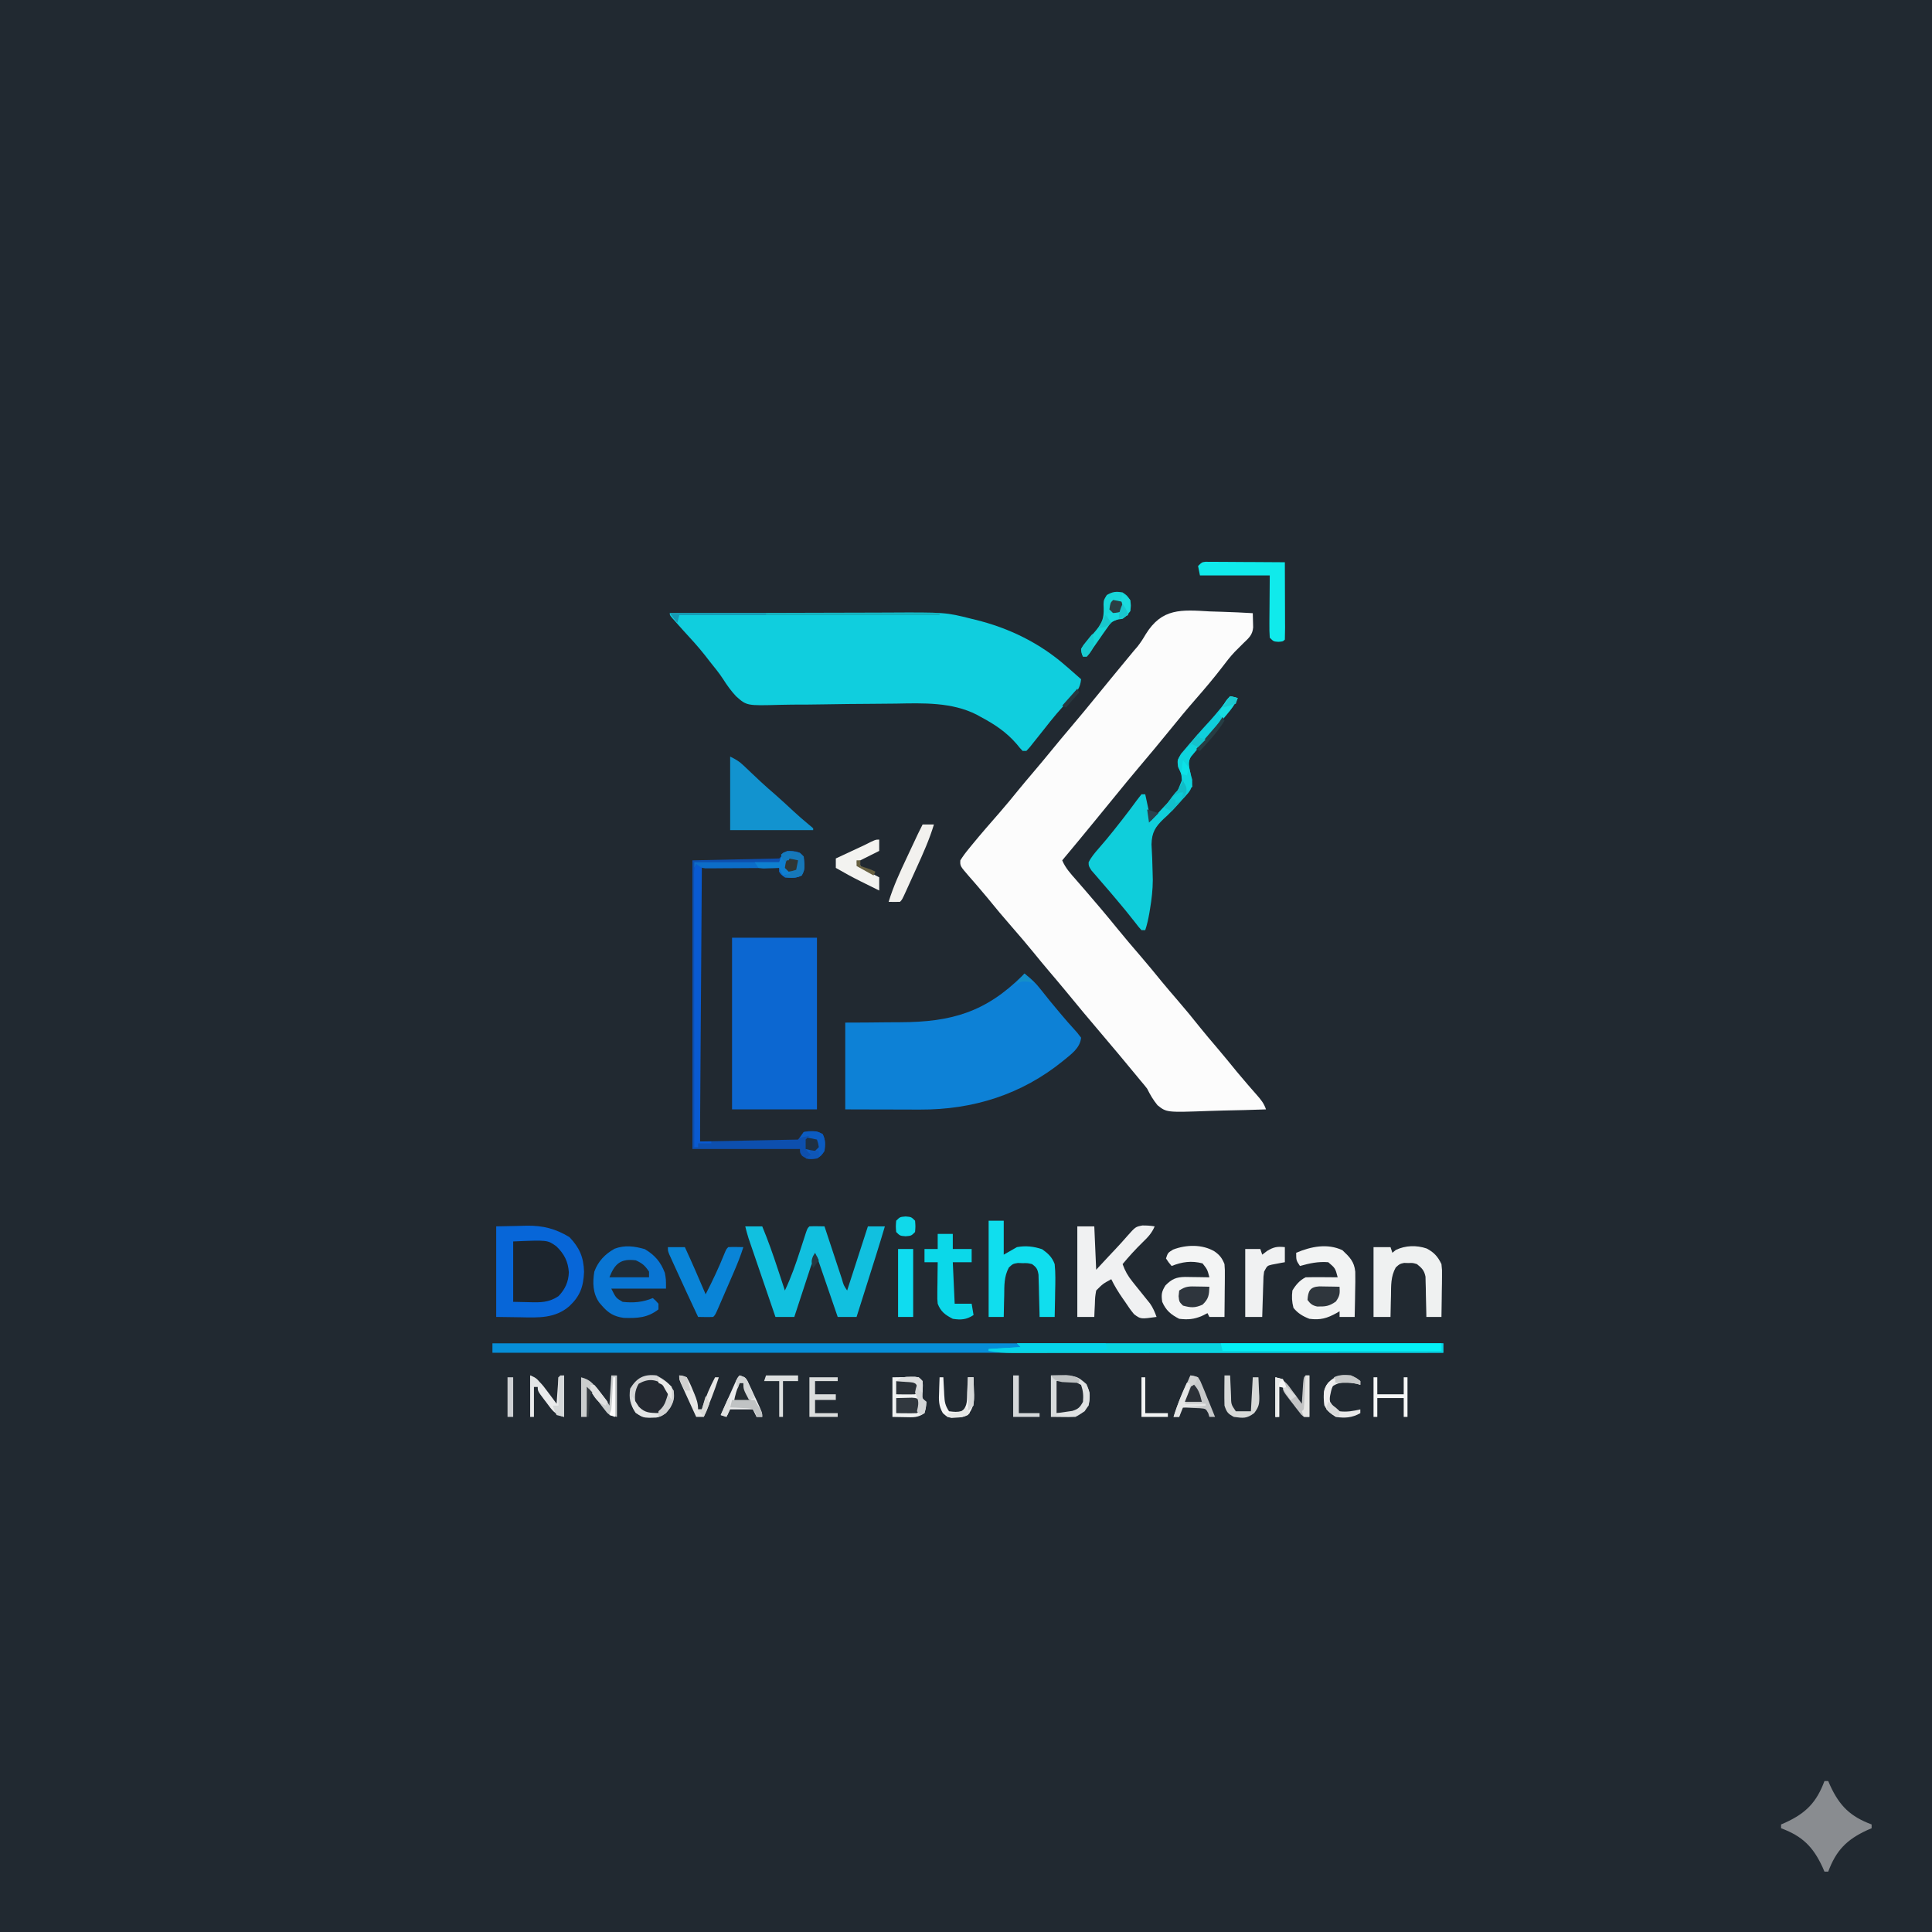 <?xml version="1.0" encoding="UTF-8"?>
<svg version="1.1" xmlns="http://www.w3.org/2000/svg" width="1024" height="1024">
<path d="M0 0 C337.92 0 675.84 0 1024 0 C1024 337.92 1024 675.84 1024 1024 C686.08 1024 348.16 1024 0 1024 C0 686.08 0 348.16 0 0 Z " fill="#212931" transform="translate(0,0)"/>
<path d="M0 0 C2.209 0.075 4.419 0.144 6.629 0.205 C12.008 0.369 17.378 0.619 22.75 0.938 C22.805 2.539 22.844 4.141 22.876 5.743 C22.9 6.635 22.923 7.527 22.947 8.446 C22.637 12.37 20.733 14.045 17.938 16.688 C16.913 17.702 15.894 18.722 14.879 19.746 C14.094 20.527 14.094 20.527 13.293 21.324 C10.768 23.964 8.584 26.845 6.375 29.75 C1.932 35.527 -2.746 41.05 -7.545 46.533 C-12.24 51.902 -16.769 57.39 -21.25 62.938 C-26.486 69.383 -31.784 75.768 -37.159 82.097 C-41.591 87.322 -45.927 92.622 -50.25 97.938 C-51.749 99.771 -53.249 101.605 -54.75 103.438 C-56.99 106.174 -59.229 108.912 -61.465 111.652 C-67.015 118.452 -72.621 125.203 -78.25 131.938 C-76.561 136.026 -73.695 139.094 -70.812 142.375 C-69.724 143.63 -68.635 144.885 -67.547 146.141 C-66.996 146.774 -66.445 147.408 -65.877 148.061 C-63.418 150.898 -60.987 153.758 -58.562 156.625 C-58.107 157.163 -57.652 157.7 -57.184 158.254 C-54.359 161.6 -51.575 164.977 -48.812 168.375 C-44.855 173.239 -40.785 177.996 -36.692 182.746 C-32.918 187.134 -29.245 191.596 -25.598 196.09 C-22.841 199.434 -20.019 202.718 -17.188 206 C-13.121 210.716 -9.166 215.496 -5.305 220.383 C-2.398 223.997 0.61 227.521 3.616 231.053 C7.251 235.33 10.803 239.669 14.34 244.027 C16.183 246.253 18.047 248.448 19.941 250.629 C20.489 251.261 21.037 251.892 21.602 252.543 C22.682 253.784 23.765 255.022 24.853 256.256 C27.069 258.802 28.671 260.702 29.75 263.938 C22.225 264.217 14.702 264.409 7.173 264.542 C4.615 264.597 2.057 264.672 -0.5 264.767 C-22.931 265.584 -22.931 265.584 -27.739 261.734 C-30.047 258.913 -31.633 256.195 -33.25 252.938 C-34.393 251.459 -35.576 250.01 -36.805 248.602 C-37.351 247.937 -37.897 247.272 -38.46 246.587 C-44.991 238.647 -51.587 230.767 -58.25 222.938 C-64.211 215.926 -70.128 208.888 -75.938 201.75 C-78.975 198.056 -82.071 194.413 -85.168 190.769 C-88.028 187.399 -90.843 183.997 -93.625 180.562 C-97.247 176.109 -100.979 171.764 -104.75 167.438 C-109.256 162.268 -113.671 157.045 -117.977 151.707 C-119.695 149.613 -121.435 147.556 -123.211 145.512 C-123.715 144.928 -124.22 144.344 -124.74 143.743 C-125.724 142.607 -126.714 141.476 -127.709 140.351 C-132.4 134.922 -132.4 134.922 -132.25 131.938 C-130.795 129.639 -129.36 127.696 -127.625 125.625 C-127.131 125.016 -126.637 124.407 -126.127 123.78 C-121.317 117.9 -116.316 112.181 -111.312 106.465 C-107.947 102.61 -104.713 98.656 -101.492 94.68 C-98.947 91.567 -96.354 88.5 -93.75 85.438 C-90.377 81.469 -87.038 77.477 -83.75 73.438 C-80.462 69.398 -77.123 65.407 -73.75 61.438 C-68.845 55.662 -64.031 49.817 -59.25 43.938 C-57.855 42.229 -56.459 40.52 -55.062 38.812 C-54.323 37.908 -53.583 37.003 -52.82 36.07 C-50.883 33.706 -48.939 31.348 -46.992 28.992 C-46.406 28.282 -45.82 27.572 -45.216 26.84 C-44.087 25.473 -42.957 24.107 -41.825 22.742 C-41.005 21.748 -41.005 21.748 -40.168 20.734 C-39.556 20.026 -38.944 19.318 -38.313 18.588 C-36.642 16.442 -35.336 14.419 -33.98 12.082 C-25.36 -1.827 -15.253 -0.907 0 0 Z " fill="#FCFCFC" transform="translate(641.25,324.062)"/>
<path d="M0 0 C18.351 -0.07 36.702 -0.123 55.054 -0.155 C63.576 -0.171 72.099 -0.192 80.621 -0.226 C88.057 -0.256 95.493 -0.276 102.929 -0.282 C106.859 -0.286 110.789 -0.295 114.72 -0.317 C146.15 -0.487 146.15 -0.487 160 3 C160.684 3.167 161.368 3.333 162.072 3.505 C179.86 7.86 196.215 15.883 210 28 C210.786 28.678 211.573 29.356 212.383 30.055 C214.268 31.69 216.14 33.337 218 35 C217.529 39.695 215.735 41.78 212.5 45.125 C211.582 46.094 210.667 47.066 209.754 48.039 C209.291 48.531 208.829 49.022 208.352 49.528 C203.798 54.485 199.693 59.868 195.508 65.137 C194.297 66.647 194.297 66.647 193.062 68.188 C192.332 69.109 191.601 70.031 190.848 70.98 C190.238 71.647 189.628 72.313 189 73 C188.34 73 187.68 73 187 73 C185.555 71.461 185.555 71.461 183.875 69.375 C178.289 62.89 172.005 58.799 164.5 54.812 C163.903 54.479 163.305 54.146 162.69 53.803 C149.507 47.098 134.335 47.655 119.97 47.926 C115.555 48.001 111.139 48.021 106.723 48.045 C98.541 48.091 90.36 48.16 82.178 48.319 C76.447 48.428 70.718 48.468 64.986 48.464 C62.818 48.475 60.651 48.511 58.485 48.574 C40.772 49.07 40.772 49.07 35.128 44.038 C32.476 41.199 30.288 38.154 28.218 34.873 C26.133 31.667 23.701 28.733 21.312 25.75 C20.406 24.587 19.501 23.423 18.598 22.258 C14.957 17.635 10.983 13.327 7 9 C5.64 7.484 4.286 5.964 2.938 4.438 C2.369 3.797 1.801 3.156 1.215 2.496 C0 1 0 1 0 0 Z " fill="#10CEDE" transform="translate(355,325)"/>
<path d="M0 0 C3.374 2.557 6.054 5.08 8.625 8.438 C11.875 12.598 15.208 16.664 18.625 20.688 C19.094 21.244 19.563 21.8 20.046 22.373 C22.016 24.701 24.001 27.001 26.07 29.242 C27.75 31.062 27.75 31.062 30 34 C29.445 39.663 24.6 42.826 20.507 46.249 C-1.457 64.111 -27.299 72.231 -55.352 72.098 C-56.492 72.096 -57.632 72.095 -58.806 72.093 C-62.413 72.088 -66.019 72.075 -69.625 72.062 C-72.085 72.057 -74.544 72.053 -77.004 72.049 C-83.003 72.039 -89.001 72.019 -95 72 C-95 56.82 -95 41.64 -95 26 C-91.36 25.986 -87.719 25.972 -83.969 25.957 C-80.391 25.926 -76.813 25.887 -73.235 25.847 C-70.774 25.824 -68.312 25.81 -65.851 25.804 C-38.747 25.733 -20.552 20.44 -1.156 1.168 C-0.584 0.59 -0.584 0.59 0 0 Z " fill="#0D81D6" transform="translate(543,516)"/>
<path d="M0 0 C14.85 0 29.7 0 45 0 C45 30.03 45 60.06 45 91 C30.15 91 15.3 91 0 91 C0 60.97 0 30.94 0 0 Z " fill="#0C67D1" transform="translate(388,497)"/>
<path d="M0 0 C166.32 0 332.64 0 504 0 C504 1.65 504 3.3 504 5 C337.68 5 171.36 5 0 5 C0 3.35 0 1.7 0 0 Z " fill="#068ED8" transform="translate(261,712)"/>
<path d="M0 0 C4.084 -0.083 8.168 -0.165 12.375 -0.25 C14.275 -0.305 14.275 -0.305 16.212 -0.36 C24.915 -0.445 31.367 1.22 38.812 5.688 C44.129 11.308 46.328 16.249 46.562 24.062 C46.24 31.946 44.5 36.905 38.75 42.312 C31.191 48.843 22.418 48.38 13 48.188 C8.71 48.126 4.42 48.064 0 48 C0 32.16 0 16.32 0 0 Z " fill="#0766D8" transform="translate(263,650)"/>
<path d="M0 0 C1.32 0.33 2.64 0.66 4 1 C2.481 4.397 0.497 7.016 -1.875 9.875 C-2.669 10.833 -3.463 11.791 -4.281 12.777 C-7.794 16.958 -11.351 21.1 -14.925 25.228 C-16.293 26.811 -17.649 28.403 -19 30 C-19.616 30.727 -20.232 31.454 -20.867 32.203 C-22.731 35.16 -21.674 37.687 -21 41 C-20.697 42.079 -20.394 43.158 -20.082 44.27 C-19.98 48.916 -21.134 50.173 -24.143 53.508 C-25.031 54.432 -25.031 54.432 -25.938 55.375 C-26.774 56.288 -26.774 56.288 -27.627 57.219 C-28.475 58.143 -28.475 58.143 -29.34 59.086 C-29.923 59.723 -30.506 60.361 -31.106 61.018 C-33 63 -33 63 -35.216 64.996 C-39.703 69.303 -41.507 72.215 -41.676 78.52 C-41.59 80.952 -41.468 83.383 -41.312 85.812 C-41.225 88.389 -41.15 90.966 -41.086 93.543 C-41.055 94.804 -41.023 96.065 -40.991 97.365 C-41.004 102.54 -41.592 107.527 -42.438 112.625 C-42.64 113.849 -42.64 113.849 -42.847 115.097 C-43.388 118.153 -44.018 121.053 -45 124 C-45.66 124 -46.32 124 -47 124 C-48.559 122.27 -48.559 122.27 -50.438 119.812 C-53.685 115.647 -57.012 111.58 -60.438 107.562 C-61.369 106.461 -62.3 105.359 -63.23 104.258 C-65.048 102.111 -66.886 99.984 -68.738 97.867 C-69.567 96.9 -70.396 95.934 -71.25 94.938 C-72.371 93.652 -72.371 93.652 -73.516 92.34 C-75 90 -75 90 -75.008 88.027 C-73.591 85.178 -71.712 83.028 -69.625 80.625 C-68.714 79.561 -67.806 78.496 -66.898 77.43 C-66.424 76.872 -65.949 76.315 -65.46 75.741 C-62.991 72.796 -60.619 69.776 -58.25 66.75 C-57.787 66.16 -57.324 65.571 -56.846 64.963 C-54.315 61.726 -51.852 58.451 -49.438 55.125 C-48.231 53.578 -48.231 53.578 -47 52 C-46.34 52 -45.68 52 -45 52 C-44.01 56.62 -43.02 61.24 -42 66 C-40.081 63.939 -38.165 61.877 -36.25 59.812 C-35.711 59.234 -35.172 58.656 -34.617 58.061 C-28.541 52.157 -28.541 52.157 -25.625 44.625 C-25.835 40.974 -25.835 40.974 -27.324 37.699 C-28 34 -28 34 -26.105 30.605 C-25.157 29.446 -24.182 28.308 -23.188 27.188 C-22.425 26.276 -22.425 26.276 -21.647 25.347 C-20.123 23.541 -18.57 21.766 -17 20 C-16.188 19.083 -15.376 18.167 -14.539 17.223 C-13.084 15.607 -11.621 13.998 -10.148 12.398 C-6.581 8.415 -3.29 4.213 0 0 Z " fill="#0FCEDB" transform="translate(652,369)"/>
<path d="M0 0 C2.97 0 5.94 0 9 0 C12.094 7.436 14.74 14.974 17.25 22.625 C17.614 23.725 17.977 24.824 18.352 25.957 C19.237 28.637 20.12 31.318 21 34 C24.326 27.012 26.813 19.859 29.188 12.5 C29.887 10.343 30.588 8.187 31.293 6.031 C31.597 5.088 31.902 4.145 32.216 3.174 C33 1 33 1 34 0 C36.671 -0.141 39.324 -0.042 42 0 C42.492 1.492 42.492 1.492 42.994 3.013 C44.208 6.691 45.426 10.368 46.645 14.044 C47.173 15.638 47.699 17.231 48.225 18.825 C48.979 21.112 49.737 23.398 50.496 25.684 C50.732 26.4 50.967 27.117 51.21 27.855 C52.133 31.191 52.133 31.191 54 34 C59.445 17.17 59.445 17.17 65 0 C67.97 0 70.94 0 74 0 C71.074 9.918 67.933 19.767 64.812 29.625 C64.248 31.41 63.684 33.195 63.119 34.98 C61.747 39.321 60.374 43.66 59 48 C55.7 48 52.4 48 49 48 C45.37 37.44 41.74 26.88 38 16 C35.338 18.662 34.79 21.18 33.617 24.758 C33.398 25.421 33.179 26.084 32.953 26.767 C32.255 28.885 31.565 31.005 30.875 33.125 C30.403 34.561 29.93 35.998 29.457 37.434 C28.298 40.954 27.147 44.476 26 48 C22.7 48 19.4 48 16 48 C13.88 41.808 11.762 35.615 9.646 29.421 C8.926 27.314 8.205 25.207 7.484 23.101 C6.448 20.073 5.413 17.044 4.379 14.016 C4.056 13.074 3.733 12.132 3.4 11.162 C3.1 10.281 2.8 9.4 2.49 8.493 C2.226 7.72 1.962 6.948 1.69 6.151 C1.041 4.127 0.516 2.063 0 0 Z " fill="#11C0DF" transform="translate(395,650)"/>
<path d="M0 0 C6.214 0.214 6.214 0.214 9 3 C9.552 9.96 9.552 9.96 7.938 13 C4.868 14.584 2.383 14.362 -1 14 C-2.938 12.625 -2.938 12.625 -4 11 C-4 10.34 -4 9.68 -4 9 C-17.86 9 -31.72 9 -46 9 C-46 56.85 -46 104.7 -46 154 C-28.84 153.67 -11.68 153.34 6 153 C6.99 151.68 7.98 150.36 9 149 C12.444 148.118 15.864 148.396 19 150.062 C20.609 153.179 20.422 155.563 20 159 C18.375 161.438 18.375 161.438 16 163 C12.668 163.476 10.878 163.644 8.125 161.625 C7 160 7 160 7 158 C-11.81 158 -30.62 158 -50 158 C-50 107.51 -50 57.02 -50 5 C-27.23 4.505 -27.23 4.505 -4 4 C-2.68 2.68 -1.36 1.36 0 0 Z " fill="#0D4FAE" transform="translate(417,451)"/>
<path d="M0 0 C74.58 0 149.16 0 226 0 C226 1.65 226 3.3 226 5 C196.165 5.023 166.329 5.041 136.494 5.051 C132.971 5.052 129.449 5.054 125.927 5.055 C125.226 5.055 124.524 5.055 123.802 5.056 C112.447 5.06 101.093 5.068 89.739 5.077 C78.088 5.087 66.438 5.092 54.787 5.094 C48.243 5.095 41.699 5.098 35.155 5.106 C28.998 5.113 22.84 5.115 16.683 5.113 C14.421 5.113 12.16 5.115 9.898 5.119 C6.813 5.124 3.728 5.123 0.643 5.12 C-0.254 5.123 -1.151 5.126 -2.075 5.129 C-6.499 5.118 -10.644 4.895 -15 4 C-15 3.67 -15 3.34 -15 3 C-6.585 2.505 -6.585 2.505 2 2 C1.34 1.34 0.68 0.68 0 0 Z " fill="#0AD5E0" transform="translate(539,712)"/>
<path d="M0 0 C2.97 0 5.94 0 9 0 C9.33 7.59 9.66 15.18 10 23 C13.217 19.535 13.217 19.535 16.5 16 C17.794 14.623 19.09 13.246 20.387 11.871 C22.44 9.688 24.436 7.494 26.395 5.223 C30.834 0.222 30.834 0.222 34.48 -0.473 C36.723 -0.497 38.791 -0.368 41 0 C39.509 3.514 37.494 5.685 34.75 8.312 C30.923 12.046 27.413 15.887 24 20 C25.287 23.592 26.791 26.288 29.188 29.25 C30.112 30.41 30.112 30.41 31.055 31.594 C31.697 32.388 32.339 33.182 33 34 C34.276 35.579 35.547 37.162 36.812 38.75 C37.376 39.446 37.939 40.142 38.52 40.859 C40.105 43.152 41.062 45.383 42 48 C33.567 49.173 33.567 49.173 30.082 46.564 C28.384 44.54 26.93 42.472 25.5 40.25 C24.99 39.52 24.479 38.791 23.953 38.039 C21.708 34.79 19.714 31.561 18 28 C13.531 30.452 13.531 30.452 10 34 C9.418 37.422 9.418 37.422 9.312 41.188 C9.247 42.46 9.181 43.732 9.113 45.043 C9.076 46.019 9.039 46.995 9 48 C6.03 48 3.06 48 0 48 C0 32.16 0 16.32 0 0 Z " fill="#F0F1F2" transform="translate(571,650)"/>
<path d="M0 0 C5.328 3.176 8.423 6.757 10.625 12.562 C11.25 15.938 11.25 15.938 11.25 20.938 C1.68 20.938 -7.89 20.938 -17.75 20.938 C-15.249 25.914 -15.249 25.914 -11.75 27.938 C-6.138 28.594 -0.985 28.142 4.25 25.938 C5.75 27.25 5.75 27.25 7.25 28.938 C7.25 29.927 7.25 30.918 7.25 31.938 C1.474 36.446 -3.921 36.656 -11.141 36.449 C-16.387 35.705 -19.321 33.904 -22.75 29.938 C-23.2 29.419 -23.65 28.901 -24.113 28.367 C-27.595 23.414 -27.698 17.766 -26.75 11.938 C-24.725 6.421 -21.09 2.628 -15.992 -0.219 C-10.549 -2.267 -5.478 -1.552 0 0 Z " fill="#0975D3" transform="translate(341.75,662.062)"/>
<path d="M0 0 C3.881 3.687 6.246 5.98 6.82 11.392 C6.894 15.019 6.848 18.624 6.75 22.25 C6.732 23.511 6.714 24.771 6.695 26.07 C6.648 29.173 6.583 32.273 6.5 35.375 C3.86 35.375 1.22 35.375 -1.5 35.375 C-1.5 34.385 -1.5 33.395 -1.5 32.375 C-1.985 32.664 -2.469 32.953 -2.969 33.25 C-8.137 36.113 -11.594 37.125 -17.5 36.375 C-20.88 35.074 -23.65 33.447 -25.938 30.562 C-26.785 27.267 -26.91 24.772 -26.5 21.375 C-24.715 18.403 -22.648 15.949 -19.5 14.375 C-16.616 14.303 -13.758 14.282 -10.875 14.312 C-10.073 14.317 -9.271 14.322 -8.445 14.326 C-6.464 14.338 -4.482 14.356 -2.5 14.375 C-3.769 9.551 -3.769 9.551 -7.5 6.375 C-12.905 5.951 -17.348 6.929 -22.5 8.375 C-24.5 5.375 -24.5 5.375 -24.5 1.375 C-16.623 -1.967 -8.01 -3.719 0 0 Z " fill="#F2F3F3" transform="translate(711.5,662.625)"/>
<path d="M0 0 C2.775 1.925 4.067 3.614 5.312 6.75 C5.54 9.774 5.54 9.774 5.508 13.266 C5.501 14.516 5.495 15.766 5.488 17.055 C5.472 18.357 5.455 19.659 5.438 21 C5.428 22.317 5.419 23.635 5.41 24.992 C5.387 28.245 5.354 31.497 5.312 34.75 C2.672 34.75 0.033 34.75 -2.688 34.75 C-3.018 34.09 -3.348 33.43 -3.688 32.75 C-4.678 33.245 -5.668 33.74 -6.688 34.25 C-10.962 36.055 -14.057 36.265 -18.688 35.75 C-23.056 33.524 -25.744 31.285 -27.688 26.75 C-28.25 22.893 -28.044 21.31 -25.938 18 C-22.587 14.649 -20.289 13.639 -15.578 13.555 C-14.031 13.568 -12.484 13.592 -10.938 13.625 C-9.748 13.639 -9.748 13.639 -8.535 13.652 C-6.586 13.676 -4.637 13.712 -2.688 13.75 C-3.761 9.608 -3.761 9.608 -6.312 6.375 C-12.159 4.837 -17.151 5.536 -22.688 7.75 C-24.25 5.938 -24.25 5.938 -25.688 3.75 C-24.688 0.75 -24.688 0.75 -21.938 -0.938 C-15.01 -3.609 -6.469 -3.825 0 0 Z " fill="#F3F4F4" transform="translate(643.688,663.25)"/>
<path d="M0 0 C3.144 1.572 4.76 2.498 7.172 4.793 C7.75 5.337 8.327 5.881 8.922 6.442 C9.525 7.018 10.129 7.594 10.75 8.188 C12.012 9.377 13.275 10.566 14.539 11.754 C15.141 12.321 15.744 12.889 16.364 13.473 C18.833 15.777 21.38 17.983 23.938 20.188 C27.216 23.069 30.414 26.038 33.614 29.006 C36.141 31.34 38.704 33.598 41.367 35.773 C42.67 36.876 42.67 36.876 44 38 C44 38.33 44 38.66 44 39 C29.48 39 14.96 39 0 39 C0 26.13 0 13.26 0 0 Z " fill="#1293CF" transform="translate(387,401)"/>
<path d="M0 0 C2.64 0 5.28 0 8 0 C8 5.94 8 11.88 8 18 C10.31 16.68 12.62 15.36 15 14 C19.682 13.127 23.878 13.626 28.375 15.125 C31.577 17.412 33.618 19.323 35 23 C35.493 27.801 35.376 32.555 35.25 37.375 C35.232 38.683 35.214 39.992 35.195 41.34 C35.148 44.561 35.083 47.78 35 51 C32.36 51 29.72 51 27 51 C26.985 50.258 26.971 49.517 26.956 48.753 C26.881 45.397 26.785 42.043 26.688 38.688 C26.665 37.52 26.642 36.353 26.619 35.15 C26.584 34.032 26.548 32.914 26.512 31.762 C26.486 30.73 26.459 29.698 26.432 28.635 C25.946 25.673 25.403 24.741 23 23 C20.633 22.451 20.633 22.451 18.062 22.5 C17.208 22.469 16.353 22.438 15.473 22.406 C12.864 22.85 12.864 22.85 10.73 24.793 C8.106 29.656 8.323 34.366 8.25 39.812 C8.22 40.887 8.191 41.961 8.16 43.068 C8.09 45.712 8.037 48.355 8 51 C5.36 51 2.72 51 0 51 C0 34.17 0 17.34 0 0 Z " fill="#10DEEE" transform="translate(524,647)"/>
<path d="M0 0 C18.214 -0.804 18.214 -0.804 22.938 2.625 C27.069 6.663 29.103 10.593 29.5 16.375 C29.313 21.403 27.51 25.392 24 29 C18.889 32.379 14.519 32.369 8.625 32.188 C4.356 32.095 4.356 32.095 0 32 C0 21.44 0 10.88 0 0 Z " fill="#1C252E" transform="translate(272,658)"/>
<path d="M0 0 C0.66 0 1.32 0 2 0 C2.51 1.178 2.51 1.178 3.031 2.379 C8.053 13.264 13.788 18.822 25 23 C25 23.66 25 24.32 25 25 C24.215 25.34 23.43 25.681 22.621 26.031 C11.736 31.053 6.178 36.788 2 48 C1.34 48 0.68 48 0 48 C-0.34 47.215 -0.681 46.43 -1.031 45.621 C-6.053 34.736 -11.788 29.178 -23 25 C-23 24.34 -23 23.68 -23 23 C-22.215 22.66 -21.43 22.319 -20.621 21.969 C-9.736 16.947 -4.178 11.212 0 0 Z " fill="#898C90" transform="translate(967,944)"/>
<path d="M0 0 C2.97 0 5.94 0 9 0 C9.33 0.99 9.66 1.98 10 3 C10.598 2.505 11.196 2.01 11.812 1.5 C16.977 -0.93 22.718 -1.102 28.164 0.727 C32.096 2.784 34.11 5.067 36 9 C36.341 12.138 36.341 12.138 36.293 15.613 C36.278 17.484 36.278 17.484 36.264 19.393 C36.239 20.686 36.213 21.98 36.188 23.312 C36.167 25.282 36.167 25.282 36.146 27.291 C36.111 30.528 36.062 33.764 36 37 C33.36 37 30.72 37 28 37 C27.986 35.941 27.986 35.941 27.972 34.86 C27.918 31.656 27.834 28.453 27.75 25.25 C27.736 24.139 27.722 23.028 27.707 21.883 C27.675 20.813 27.643 19.743 27.609 18.641 C27.588 17.656 27.567 16.672 27.546 15.657 C26.859 12.314 25.631 11.108 23 9 C20.795 8.339 20.795 8.339 18.5 8.438 C17.371 8.405 17.371 8.405 16.219 8.371 C13.84 8.889 13.84 8.889 11.766 10.797 C9.09 15.651 9.323 20.353 9.25 25.812 C9.22 26.887 9.191 27.961 9.16 29.068 C9.09 31.712 9.037 34.355 9 37 C6.03 37 3.06 37 0 37 C0 24.79 0 12.58 0 0 Z " fill="#EFF1F1" transform="translate(728,661)"/>
<path d="M0 0 C1.166 0.007 1.166 0.007 2.355 0.013 C3.236 0.014 4.117 0.014 5.024 0.014 C6.452 0.029 6.452 0.029 7.909 0.045 C9.37 0.049 9.37 0.049 10.86 0.054 C13.978 0.065 17.096 0.09 20.214 0.116 C22.325 0.126 24.435 0.135 26.546 0.143 C31.727 0.165 36.908 0.198 42.089 0.241 C42.114 6.061 42.132 11.882 42.144 17.703 C42.149 19.684 42.156 21.666 42.165 23.648 C42.177 26.49 42.182 29.332 42.187 32.174 C42.192 33.066 42.197 33.957 42.202 34.876 C42.203 36.998 42.151 39.12 42.089 41.241 C41.089 42.241 41.089 42.241 38.652 42.428 C36.089 42.241 36.089 42.241 34.089 40.241 C33.914 37.732 33.857 35.333 33.894 32.826 C33.896 32.18 33.898 31.533 33.9 30.867 C33.91 28.45 33.938 26.033 33.964 23.616 C34.005 18.212 34.047 12.808 34.089 7.241 C21.879 7.241 9.669 7.241 -2.911 7.241 C-3.241 5.591 -3.571 3.941 -3.911 2.241 C-1.911 0.241 -1.911 0.241 0 0 Z " fill="#10EAEB" transform="translate(638.911,297.759)"/>
<path d="M0 0 C2.97 0 5.94 0 9 0 C12.815 8.272 16.438 16.616 20 25 C23.672 17.884 27.04 10.735 30.02 3.301 C31 1 31 1 32 0 C34.671 -0.141 37.324 -0.042 40 0 C38.574 4.486 36.874 8.801 34.996 13.113 C34.713 13.768 34.429 14.423 34.137 15.098 C33.543 16.471 32.947 17.843 32.35 19.215 C31.433 21.322 30.522 23.431 29.611 25.541 C29.032 26.878 28.451 28.214 27.871 29.551 C27.598 30.183 27.325 30.815 27.044 31.467 C25.115 35.885 25.115 35.885 24 37 C21.329 37.141 18.676 37.042 16 37 C11.959 28.424 7.98 19.82 4.062 11.188 C3.661 10.31 3.26 9.432 2.846 8.528 C2.29 7.298 2.29 7.298 1.723 6.043 C1.39 5.311 1.058 4.579 0.715 3.825 C0 2 0 2 0 0 Z " fill="#0984D7" transform="translate(354,661)"/>
<path d="M0 0 C2.64 0 5.28 0 8 0 C8 2.64 8 5.28 8 8 C11.3 8 14.6 8 18 8 C18 10.31 18 12.62 18 15 C14.7 15 11.4 15 8 15 C8.33 22.26 8.66 29.52 9 37 C11.97 37 14.94 37 18 37 C18.33 38.98 18.66 40.96 19 43 C15.291 45.472 12.301 45.667 8 45 C3.958 42.904 1.645 41.238 0 37 C-0.227 34.526 -0.227 34.526 -0.195 31.797 C-0.186 30.327 -0.186 30.327 -0.176 28.828 C-0.159 27.812 -0.142 26.797 -0.125 25.75 C-0.116 24.719 -0.107 23.688 -0.098 22.625 C-0.074 20.083 -0.041 17.542 0 15 C-2.31 15 -4.62 15 -7 15 C-7 12.69 -7 10.38 -7 8 C-4.69 8 -2.38 8 0 8 C0 5.36 0 2.72 0 0 Z " fill="#0BD8E9" transform="translate(497,654)"/>
<path d="M0 0 C38.61 0 77.22 0 117 0 C117 1.32 117 2.64 117 4 C78.72 4 40.44 4 1 4 C0.67 2.68 0.34 1.36 0 0 Z " fill="#04F0F5" transform="translate(647,712)"/>
<path d="M0 0 C0.99 0.33 1.98 0.66 3 1 C2.67 49.18 2.34 97.36 2 147 C3.98 147 5.96 147 8 147 C8 147.33 8 147.66 8 148 C5.69 148 3.38 148 1 148 C1 148.66 1 149.32 1 150 C0.34 150 -0.32 150 -1 150 C-1.023 130.738 -1.041 111.475 -1.052 92.213 C-1.057 83.27 -1.064 74.327 -1.075 65.383 C-1.085 57.591 -1.092 49.798 -1.094 42.005 C-1.095 37.877 -1.098 33.749 -1.106 29.62 C-1.112 25.738 -1.115 21.856 -1.113 17.974 C-1.113 16.546 -1.115 15.118 -1.119 13.69 C-1.124 11.746 -1.122 9.803 -1.12 7.859 C-1.121 6.77 -1.122 5.68 -1.123 4.557 C-1 2 -1 2 0 0 Z " fill="#095AD1" transform="translate(369,458)"/>
<path d="M0 0 C0 2.64 0 5.28 0 8 C-0.626 8.11 -1.253 8.219 -1.898 8.332 C-2.716 8.491 -3.533 8.649 -4.375 8.812 C-5.593 9.039 -5.593 9.039 -6.836 9.27 C-9.358 9.875 -9.358 9.875 -11 13 C-11.367 15.613 -11.367 15.613 -11.414 18.543 C-11.472 20.153 -11.472 20.153 -11.531 21.795 C-11.578 23.474 -11.578 23.474 -11.625 25.188 C-11.683 26.884 -11.683 26.884 -11.742 28.615 C-11.837 31.41 -11.922 34.205 -12 37 C-14.97 37 -17.94 37 -21 37 C-21 25.12 -21 13.24 -21 1 C-18.36 1 -15.72 1 -13 1 C-12.67 1.99 -12.34 2.98 -12 4 C-10.701 3.01 -10.701 3.01 -9.375 2 C-5.786 -0.127 -4.073 -0.388 0 0 Z " fill="#F0F1F2" transform="translate(681,661)"/>
<path d="M0 0 C3.779 2.075 6.956 4.139 9 8 C9.608 11.995 9.172 13.692 7.188 17.25 C4.917 20.104 3.368 21.78 -0.305 22.371 C-7.289 22.552 -7.289 22.552 -11.062 19.625 C-14.119 15.485 -14.714 12.098 -14 7 C-10.502 1.253 -6.696 -0.803 0 0 Z " fill="#242931" transform="translate(348,729)"/>
<path d="M0 0 C13.538 0 13.538 0 18.875 4.625 C20.65 8.372 20.795 11.944 20 16 C17.818 18.756 16.128 20.436 13 22 C8.664 22.139 4.339 22.043 0 22 C0 14.74 0 7.48 0 0 Z " fill="#232A32" transform="translate(557,729)"/>
<path d="M0 0 C10.742 -0.195 10.742 -0.195 14 0 C16 2 16 2 16.125 4.094 C16.042 5.698 15.958 7.302 15.875 8.906 C15.781 11.223 15.781 11.223 18 13 C17.812 16 17.812 16 17 19 C13.263 21.491 11.255 21.207 6.812 21.125 C4.564 21.084 2.316 21.043 0 21 C0 14.07 0 7.14 0 0 Z " fill="#F0F2F2" transform="translate(473,730)"/>
<path d="M0 0 C2.64 0 5.28 0 8 0 C8 11.88 8 23.76 8 36 C5.36 36 2.72 36 0 36 C0 24.12 0 12.24 0 0 Z " fill="#0FDCF0" transform="translate(476,662)"/>
<path d="M0 0 C2 2 2 2 2.312 5.938 C2.231 8.438 2.121 9.772 0.938 12 C-2.132 13.584 -4.617 13.362 -8 13 C-9.938 11.625 -9.938 11.625 -11 10 C-11 9.34 -11 8.68 -11 8 C-12.226 8.01 -13.453 8.021 -14.716 8.032 C-19.261 8.068 -23.807 8.091 -28.352 8.11 C-30.32 8.12 -32.289 8.134 -34.257 8.151 C-37.084 8.175 -39.911 8.186 -42.738 8.195 C-43.62 8.206 -44.501 8.216 -45.409 8.227 C-46.23 8.227 -47.05 8.227 -47.896 8.227 C-48.617 8.231 -49.339 8.236 -50.083 8.241 C-52 8 -52 8 -55 6 C-55.33 6.66 -55.66 7.32 -56 8 C-56 7.01 -56 6.02 -56 5 C-41.15 5 -26.3 5 -11 5 C-10.34 3.35 -9.68 1.7 -9 0 C-5.881 -1.559 -3.337 -0.655 0 0 Z " fill="#0C6DC8" transform="translate(424,452)"/>
<path d="M0 0 C0 1.98 0 3.96 0 6 C-3.96 7.98 -7.92 9.96 -12 12 C-9.378 14.622 -7.505 15.976 -4.312 17.688 C-3.504 18.124 -2.696 18.561 -1.863 19.012 C-1.248 19.338 -0.634 19.664 0 20 C0 22.31 0 24.62 0 27 C-2.522 25.753 -5.043 24.502 -7.562 23.25 C-8.267 22.902 -8.971 22.554 -9.697 22.195 C-14.226 19.942 -18.631 17.549 -23 15 C-23 13.35 -23 11.7 -23 10 C-21.808 9.446 -20.615 8.891 -19.387 8.32 C-17.82 7.589 -16.254 6.857 -14.688 6.125 C-13.902 5.76 -13.116 5.395 -12.307 5.02 C-11.549 4.665 -10.792 4.311 -10.012 3.945 C-8.967 3.458 -8.967 3.458 -7.901 2.961 C-2.045 0 -2.045 0 0 0 Z " fill="#F3F3F0" transform="translate(466,445)"/>
<path d="M0 0 C1.98 0 3.96 0 6 0 C3.613 7.922 0.275 15.357 -3.153 22.869 C-4.134 25.021 -5.109 27.176 -6.082 29.332 C-6.703 30.701 -7.324 32.069 -7.945 33.438 C-8.237 34.082 -8.529 34.727 -8.829 35.391 C-10.884 39.884 -10.884 39.884 -12 41 C-14 41.041 -16 41.043 -18 41 C-15.547 32.883 -12.047 25.338 -8.438 17.688 C-7.841 16.414 -7.246 15.14 -6.65 13.865 C-2.132 4.21 -2.132 4.21 0 0 Z " fill="#F2F1EE" transform="translate(489,437)"/>
<path d="M0 0 C2.375 1.625 2.375 1.625 4 4 C4.5 7 4.5 7 4 10 C2.312 12.312 2.312 12.312 0 14 C-0.801 14.112 -1.602 14.224 -2.427 14.34 C-5.773 15.198 -6.535 16.444 -8.48 19.254 C-9.087 20.108 -9.693 20.962 -10.318 21.842 C-11.244 23.189 -11.244 23.189 -12.188 24.562 C-13.425 26.339 -14.669 28.111 -15.918 29.879 C-16.462 30.669 -17.006 31.458 -17.567 32.272 C-18.04 32.842 -18.513 33.412 -19 34 C-19.66 34 -20.32 34 -21 34 C-21.73 32.305 -21.73 32.305 -22 30 C-20.488 27.633 -20.488 27.633 -18.312 25.125 C-17.576 24.241 -16.84 23.356 -16.082 22.445 C-15.395 21.638 -14.708 20.831 -14 20 C-9.954 15.144 -9.865 12.324 -10.102 6.281 C-10 4 -10 4 -8.375 1.375 C-5.271 -0.422 -3.533 -0.589 0 0 Z " fill="#17D6D8" transform="translate(595,314)"/>
<path d="M0 0 C1.853 0.207 1.853 0.207 4 1 C5.28 3.041 5.28 3.041 6.359 5.691 C6.753 6.636 7.146 7.58 7.551 8.553 C7.947 9.546 8.342 10.539 8.75 11.562 C9.161 12.56 9.572 13.557 9.996 14.584 C11.011 17.051 12.012 19.522 13 22 C12.01 22 11.02 22 10 22 C9.807 21.355 9.613 20.711 9.414 20.047 C8.113 17.656 8.113 17.656 4.961 17.391 C3.186 17.321 3.186 17.321 1.375 17.25 C0.186 17.193 -1.002 17.137 -2.227 17.078 C-3.599 17.039 -3.599 17.039 -5 17 C-5.33 18.65 -5.66 20.3 -6 22 C-6.99 22 -7.98 22 -9 22 C-6.661 14.332 -3.452 7.229 0 0 Z " fill="#C7C9CA" transform="translate(631,729)"/>
<path d="M0 0 C3 1 3 1 4.167 2.826 C4.528 3.604 4.889 4.382 5.262 5.184 C5.856 6.451 5.856 6.451 6.463 7.744 C6.867 8.633 7.271 9.522 7.688 10.438 C8.103 11.322 8.519 12.207 8.947 13.119 C12 19.701 12 19.701 12 22 C11.01 22 10.02 22 9 22 C8.34 20.68 7.68 19.36 7 18 C3.04 18 -0.92 18 -5 18 C-5.66 19.32 -6.32 20.64 -7 22 C-7.99 21.67 -8.98 21.34 -10 21 C-8.525 17.686 -7.044 14.374 -5.562 11.062 C-5.142 10.117 -4.721 9.171 -4.287 8.197 C-3.884 7.298 -3.481 6.399 -3.066 5.473 C-2.695 4.64 -2.323 3.807 -1.94 2.949 C-1 1 -1 1 0 0 Z " fill="#EBECED" transform="translate(392,729)"/>
<path d="M0 0 C15.51 0 31.02 0 47 0 C47.495 1.485 47.495 1.485 48 3 C44.304 3.855 40.898 4.122 37.108 4.114 C35.947 4.113 34.787 4.113 33.59 4.113 C32.348 4.108 31.105 4.103 29.824 4.098 C28.544 4.096 27.264 4.095 25.945 4.093 C22.553 4.09 19.162 4.08 15.77 4.069 C12.304 4.058 8.839 4.054 5.373 4.049 C-1.418 4.038 -8.209 4.021 -15 4 C-15 3.67 -15 3.34 -15 3 C-6.585 2.505 -6.585 2.505 2 2 C1.34 1.34 0.68 0.68 0 0 Z " fill="#06D5EB" transform="translate(539,712)"/>
<path d="M0 0 C0.99 0 1.98 0 3 0 C3 7.26 3 14.52 3 22 C-1.5 20.875 -1.5 20.875 -3.797 17.84 C-4.28 17.211 -4.764 16.583 -5.262 15.936 C-5.753 15.276 -6.244 14.617 -6.75 13.938 C-7.257 13.274 -7.763 12.611 -8.285 11.928 C-9.533 10.292 -10.767 8.647 -12 7 C-12.33 11.95 -12.66 16.9 -13 22 C-13.99 22 -14.98 22 -16 22 C-16 15.07 -16 8.14 -16 1 C-11.256 2.186 -9.701 4.285 -6.812 7.938 C-6.362 8.489 -5.911 9.04 -5.447 9.607 C-2.182 13.637 -2.182 13.637 -1 16 C-0.67 10.72 -0.34 5.44 0 0 Z " fill="#CBCECE" transform="translate(324,729)"/>
<path d="M0 0 C13.538 0 13.538 0 18.875 4.625 C20.65 8.372 20.795 11.944 20 16 C17.818 18.756 16.128 20.436 13 22 C8.664 22.139 4.339 22.043 0 22 C0 14.74 0 7.48 0 0 Z M3 3 C3 8.61 3 14.22 3 20 C10.534 20.361 10.534 20.361 16 17 C18.345 13.482 18.58 12.142 18 8 C16.254 4.919 16.254 4.919 13 3 C9.552 2.584 6.495 2.767 3 3 Z " fill="#D8DBDC" transform="translate(557,729)"/>
<path d="M0 0 C4.401 2.201 6.424 4.781 9.25 8.625 C9.709 9.236 10.168 9.847 10.641 10.477 C11.768 11.979 12.885 13.489 14 15 C14.33 10.38 14.66 5.76 15 1 C15.99 0.67 16.98 0.34 18 0 C18 7.26 18 14.52 18 22 C13.092 20.773 11.601 18.437 8.75 14.562 C8.291 13.964 7.832 13.365 7.359 12.748 C4 8.284 4 8.284 4 6 C3.34 6 2.68 6 2 6 C2 11.28 2 16.56 2 22 C1.34 22 0.68 22 0 22 C0 14.74 0 7.48 0 0 Z " fill="#EAEBEC" transform="translate(281,729)"/>
<path d="M0 0 C0.66 0 1.32 0 2 0 C2 7.26 2 14.52 2 22 C-1 22 -1 22 -2.35 20.747 C-2.795 20.173 -3.241 19.599 -3.699 19.008 C-4.186 18.385 -4.672 17.763 -5.174 17.121 C-5.673 16.462 -6.173 15.804 -6.688 15.125 C-7.199 14.474 -7.71 13.823 -8.236 13.152 C-12 8.278 -12 8.278 -12 6 C-12.66 6 -13.32 6 -14 6 C-14 11.28 -14 16.56 -14 22 C-14.66 22 -15.32 22 -16 22 C-16 15.07 -16 8.14 -16 1 C-11.055 2.236 -9.592 4.642 -6.75 8.562 C-6.291 9.178 -5.832 9.794 -5.359 10.428 C-4.23 11.945 -3.114 13.472 -2 15 C-1.939 14.001 -1.879 13.002 -1.816 11.973 C-1.733 10.682 -1.649 9.392 -1.562 8.062 C-1.481 6.775 -1.4 5.487 -1.316 4.16 C-1 1 -1 1 0 0 Z " fill="#C3C4C5" transform="translate(692,729)"/>
<path d="M0 0 C3.779 2.075 6.956 4.139 9 8 C9.608 11.995 9.172 13.692 7.188 17.25 C4.917 20.104 3.368 21.78 -0.305 22.371 C-7.289 22.552 -7.289 22.552 -11.062 19.625 C-14.119 15.485 -14.714 12.098 -14 7 C-10.502 1.253 -6.696 -0.803 0 0 Z M-9.5 4.438 C-11.736 8.257 -11.76 11.685 -11 16 C-9.686 18.731 -9.686 18.731 -7 20 C-4.217 20.542 -1.779 20.582 1 20 C4.344 17.427 5.817 15.373 6.375 11.188 C6.237 7.859 6.237 7.859 4 5.125 C-0.524 1.92 -4.486 1.554 -9.5 4.438 Z " fill="#D5D6D7" transform="translate(348,729)"/>
<path d="M0 0 C47.19 0 94.38 0 143 0 C143 0.33 143 0.66 143 1 C97.46 1 51.92 1 5 1 C4.67 2.32 4.34 3.64 4 5 C2.68 3.35 1.36 1.7 0 0 Z " fill="#16ADB8" transform="translate(355,325)"/>
<path d="M0 0 C3.539 1.651 4.811 2.716 7 6 C7 6.99 7 7.98 7 9 C0.07 9 -6.86 9 -14 9 C-11.071 1.677 -8.035 -1.004 0 0 Z " fill="#1F2C37" transform="translate(337,668)"/>
<path d="M0 0 C1.179 0.018 2.359 0.036 3.574 0.055 C4.93 0.089 4.93 0.089 6.312 0.125 C6.142 4.55 5.956 6.512 2.688 9.625 C-1.363 11.425 -3.449 11.266 -7.688 10.125 C-9.688 8.125 -9.688 8.125 -10 5.125 C-9.897 4.135 -9.794 3.145 -9.688 2.125 C-6.056 -0.296 -4.304 -0.085 0 0 Z " fill="#2E353D" transform="translate(634.688,681.875)"/>
<path d="M0 0 C4.95 0 9.9 0 15 0 C15 0.66 15 1.32 15 2 C11.04 2 7.08 2 3 2 C3 4.31 3 6.62 3 9 C6.63 9 10.26 9 14 9 C14 9.99 14 10.98 14 12 C10.37 12 6.74 12 3 12 C3 14.31 3 16.62 3 19 C6.96 19 10.92 19 15 19 C15 19.66 15 20.32 15 21 C10.05 21 5.1 21 0 21 C0 14.07 0 7.14 0 0 Z " fill="#DBDDDD" transform="translate(429,730)"/>
<path d="M0 0 C1.276 0.023 2.552 0.046 3.867 0.07 C5.789 0.097 5.789 0.097 7.75 0.125 C9.231 0.16 9.231 0.16 10.742 0.195 C10.931 3.818 10.941 4.906 8.805 8.008 C5.169 10.604 3.166 10.723 -1.172 10.664 C-3.734 10.088 -4.699 9.286 -6.258 7.195 C-5.913 2.482 -4.995 0.299 0 0 Z " fill="#2F363D" transform="translate(699.258,681.805)"/>
<path d="M0 0 C0.99 0 1.98 0 3 0 C3.049 1.204 3.098 2.408 3.148 3.648 C3.223 5.224 3.299 6.8 3.375 8.375 C3.406 9.169 3.437 9.963 3.469 10.781 C3.518 15.367 3.518 15.367 6 19 C8.64 19 11.28 19 14 19 C14.495 10.09 14.495 10.09 15 1 C15.99 1 16.98 1 18 1 C18.136 3.564 18.234 6.121 18.312 8.688 C18.354 9.409 18.396 10.13 18.439 10.873 C18.534 15.018 18.332 16.562 15.734 19.988 C11.661 22.985 9.951 22.629 5 22 C1.764 20.257 1.176 19.528 0 16 C-0.071 13.261 -0.094 10.55 -0.062 7.812 C-0.058 7.063 -0.053 6.313 -0.049 5.541 C-0.037 3.694 -0.019 1.847 0 0 Z " fill="#D6D8D7" transform="translate(649,729)"/>
<path d="M0 0 C3.438 0.75 3.438 0.75 5.438 2.75 C5.99 9.71 5.99 9.71 4.375 12.75 C1.417 14.277 -1.3 13.935 -4.562 13.75 C-3.902 12.76 -3.243 11.77 -2.562 10.75 C-3.223 10.09 -3.882 9.43 -4.562 8.75 C-5.282 6.432 -5.953 4.099 -6.562 1.75 C-3.562 -0.25 -3.562 -0.25 0 0 Z " fill="#1678B9" transform="translate(420.562,451.25)"/>
<path d="M0 0 C0.66 0 1.32 0 2 0 C2.049 1.048 2.098 2.096 2.148 3.176 C2.223 4.555 2.299 5.934 2.375 7.312 C2.406 8.003 2.437 8.693 2.469 9.404 C2.681 13.07 2.919 14.879 5 18 C8.5 18.417 8.5 18.417 12 18 C14.934 15.066 14.462 11.817 14.625 7.875 C14.683 6.744 14.683 6.744 14.742 5.59 C14.837 3.727 14.919 1.864 15 0 C15.99 0 16.98 0 18 0 C18.081 2.397 18.141 4.79 18.188 7.188 C18.213 7.861 18.238 8.535 18.264 9.229 C18.329 13.698 17.756 16.456 15 20 C12.713 21.144 11.171 21.265 8.625 21.375 C7.469 21.448 7.469 21.448 6.289 21.523 C4 21 4 21 1.727 18.996 C-0.546 15.053 -0.457 12.141 -0.25 7.688 C-0.232 6.947 -0.214 6.206 -0.195 5.443 C-0.148 3.628 -0.077 1.814 0 0 Z " fill="#F5F5F5" transform="translate(498,730)"/>
<path d="M0 0 C2.938 1.375 2.938 1.375 5 3 C5 3.66 5 4.32 5 5 C4.505 4.835 4.01 4.67 3.5 4.5 C-1.199 3.56 -5.363 2.936 -9.5 5.625 C-11.482 8.763 -11.671 10.349 -11 14 C-9 17 -9 17 -6 19 C-2.152 19.481 1.243 18.884 5 18 C5 18.66 5 19.32 5 20 C0.693 22.441 -3.136 22.728 -8 22 C-10.87 20.206 -12.491 19.017 -14 16 C-14.531 12.206 -14.851 8.537 -12.953 5.109 C-8.884 0.179 -6.273 -0.425 0 0 Z " fill="#E9E9E9" transform="translate(716,729)"/>
<path d="M0 0 C1.797 0.07 1.797 0.07 4 1 C5.293 3.318 6.292 5.425 7.25 7.875 C7.518 8.513 7.786 9.151 8.062 9.809 C9.242 12.691 10 14.859 10 18 C10.66 18 11.32 18 12 18 C12.17 17.443 12.34 16.886 12.516 16.312 C14.233 10.904 16.353 6.019 19 1 C19.66 1 20.32 1 21 1 C18.726 8.182 15.964 15.076 13 22 C11.68 22 10.36 22 9 22 C7.494 18.711 5.996 15.418 4.5 12.125 C4.071 11.188 3.641 10.251 3.199 9.285 C2.793 8.389 2.387 7.493 1.969 6.57 C1.592 5.743 1.215 4.915 0.826 4.063 C0 2 0 2 0 0 Z " fill="#E7E7E6" transform="translate(360,729)"/>
<path d="M0 0 C0.66 0 1.32 0 2 0 C2 2.97 2 5.94 2 9 C6.62 9 11.24 9 16 9 C16 6.03 16 3.06 16 0 C16.66 0 17.32 0 18 0 C18 6.93 18 13.86 18 21 C17.34 21 16.68 21 16 21 C16 17.7 16 14.4 16 11 C11.38 11 6.76 11 2 11 C2 14.3 2 17.6 2 21 C1.34 21 0.68 21 0 21 C0 14.07 0 7.14 0 0 Z " fill="#F6F7F7" transform="translate(728,730)"/>
<path d="M0 0 C6.784 -0.646 6.784 -0.646 10 1.062 C11.609 4.179 11.422 6.563 11 10 C9.375 12.438 9.375 12.438 7 14 C3.75 14.25 3.75 14.25 1 14 C1.99 13.34 2.98 12.68 4 12 C3.505 11.608 3.01 11.216 2.5 10.812 C1 9 1 9 0.688 6.438 C1 4 1 4 3 2 C1.35 2.33 -0.3 2.66 -2 3 C-1.34 2.01 -0.68 1.02 0 0 Z " fill="#0B5BC1" transform="translate(426,600)"/>
<path d="M0 0 C0.66 0.33 1.32 0.66 2 1 C0.95 3.261 0.023 4.975 -1.688 6.812 C-3.651 10.084 -2.745 12.335 -2 16 C-1.667 18.333 -1.333 20.667 -1 23 C-1.99 23.66 -2.98 24.32 -4 25 C-4.742 22.818 -5.472 20.634 -6.172 18.438 C-7.032 15.772 -7.032 15.772 -8.625 12.438 C-9 9 -9 9 -7.633 6.824 C-3.13 1.565 -3.13 1.565 0 0 Z " fill="#0ED5DD" transform="translate(633,394)"/>
<path d="M0 0 C1.791 -0.054 3.583 -0.093 5.375 -0.125 C6.373 -0.148 7.37 -0.171 8.398 -0.195 C11 0 11 0 13 2 C12.444 6.556 12.444 6.556 11 8 C9.147 8.072 7.292 8.084 5.438 8.062 C4.426 8.053 3.414 8.044 2.371 8.035 C1.589 8.024 0.806 8.012 0 8 C0 5.36 0 2.72 0 0 Z " fill="#31383F" transform="translate(475,741)"/>
<path d="M0 0 C5.61 0 11.22 0 17 0 C17 0.99 17 1.98 17 3 C14.36 3 11.72 3 9 3 C9 9.27 9 15.54 9 22 C8.34 22 7.68 22 7 22 C7 15.73 7 9.46 7 3 C4.36 3 1.72 3 -1 3 C-0.67 2.01 -0.34 1.02 0 0 Z " fill="#DDDFDF" transform="translate(406,729)"/>
<path d="M0 0 C0.99 0 1.98 0 3 0 C3 6.6 3 13.2 3 20 C6.63 20 10.26 20 14 20 C14 20.66 14 21.32 14 22 C9.38 22 4.76 22 0 22 C0 14.74 0 7.48 0 0 Z " fill="#D5D8DA" transform="translate(537,729)"/>
<path d="M0 0 C3 0.25 3 0.25 5 2.25 C5.25 5.25 5.25 5.25 5 8.25 C3 10.25 3 10.25 0 10.5 C-3 10.25 -3 10.25 -5 8.25 C-5.25 5.25 -5.25 5.25 -5 2.25 C-3 0.25 -3 0.25 0 0 Z " fill="#10D9EA" transform="translate(480,644.75)"/>
<path d="M0 0 C1.625 -0.054 3.25 -0.093 4.875 -0.125 C5.78 -0.148 6.685 -0.171 7.617 -0.195 C10 0 10 0 12 2 C11.464 5.536 11.464 5.536 10 7 C8.314 7.072 6.625 7.084 4.938 7.062 C4.018 7.053 3.099 7.044 2.152 7.035 C1.442 7.024 0.732 7.012 0 7 C0 4.69 0 2.38 0 0 Z " fill="#2B3138" transform="translate(475,732)"/>
<path d="M0 0 C0.66 0 1.32 0 2 0 C2 7.26 2 14.52 2 22 C0.68 21.67 -0.64 21.34 -2 21 C-3.25 18.438 -3.25 18.438 -4 16 C-3.01 16 -2.02 16 -1 16 C-1.012 14.929 -1.023 13.858 -1.035 12.754 C-1.045 11.357 -1.054 9.96 -1.062 8.562 C-1.075 7.502 -1.075 7.502 -1.088 6.42 C-1.097 4.613 -1.052 2.806 -1 1 C-0.67 0.67 -0.34 0.34 0 0 Z " fill="#D5D8D9" transform="translate(297,729)"/>
<path d="M0 0 C1.178 -0.008 1.178 -0.008 2.379 -0.016 C4.438 0.25 4.438 0.25 6.438 2.25 C6.576 4.576 6.433 6.83 6.312 9.156 C6.218 11.473 6.218 11.473 8.438 13.25 C8.188 16.312 8.188 16.312 7.438 19.25 C6.777 19.58 6.117 19.91 5.438 20.25 C4.777 19.59 4.117 18.93 3.438 18.25 C3.603 17.487 3.768 16.724 3.938 15.938 C4.545 12.67 3.675 11.266 2.438 8.25 C2.875 6 2.875 6 3.438 4.25 C1.774 2.587 -0.345 2.89 -2.625 2.688 C-4.004 2.562 -4.004 2.562 -5.41 2.434 C-6.476 2.343 -6.476 2.343 -7.562 2.25 C-4.428 0.161 -3.588 -0.024 0 0 Z " fill="#D4D6D7" transform="translate(482.562,729.75)"/>
<path d="M0 0 C2.692 2.086 4.707 3.753 5.508 7.16 C5.721 11.417 5.386 13.455 2.875 17 C-1.364 19.949 -4.315 20.218 -9.375 19.562 C-10.241 19.377 -11.107 19.191 -12 19 C-12 18.67 -12 18.34 -12 18 C-10.861 17.853 -10.861 17.853 -9.699 17.703 C-8.705 17.554 -7.711 17.404 -6.688 17.25 C-5.701 17.111 -4.715 16.972 -3.699 16.828 C-0.486 15.842 0.401 14.913 2 12 C2.282 8.551 2.097 6.29 1 3 C0.34 2.67 -0.32 2.34 -1 2 C-0.67 1.34 -0.34 0.68 0 0 Z " fill="#E0E2E3" transform="translate(572,731)"/>
<path d="M0 0 C0.66 0 1.32 0 2 0 C2 6.27 2 12.54 2 19 C5.96 19 9.92 19 14 19 C14 19.66 14 20.32 14 21 C9.38 21 4.76 21 0 21 C0 14.07 0 7.14 0 0 Z " fill="#F3F4F4" transform="translate(605,730)"/>
<path d="M0 0 C0.99 0 1.98 0 3 0 C3 6.93 3 13.86 3 21 C2.01 21 1.02 21 0 21 C0 14.07 0 7.14 0 0 Z " fill="#CDCFD2" transform="translate(269,730)"/>
<path d="M0 0 C2.069 3.408 2.069 3.408 1.781 5.875 C0.797 8.553 -0.64 10.152 -2.562 12.25 C-3.203 12.956 -3.844 13.663 -4.504 14.391 C-5.244 15.187 -5.244 15.187 -6 16 C-7.32 15.34 -8.64 14.68 -10 14 C-9.066 12.727 -8.127 11.457 -7.188 10.188 C-6.665 9.48 -6.143 8.772 -5.605 8.043 C-4 6 -4 6 -2.363 4.426 C-0.74 2.931 -0.74 2.931 0 0 Z " fill="#11C0CC" transform="translate(627,414)"/>
<path d="M0 0 C16.83 0 33.66 0 51 0 C51 0.33 51 0.66 51 1 C35.82 1 20.64 1 5 1 C4.67 2.32 4.34 3.64 4 5 C2.68 3.35 1.36 1.7 0 0 Z " fill="#169BB5" transform="translate(355,325)"/>
<path d="M0 0 C2.239 2.239 2.9 4.066 4 7 C4.33 7.66 4.66 8.32 5 9 C3.68 9.33 2.36 9.66 1 10 C0.34 8.68 -0.32 7.36 -1 6 C-2.156 6.052 -2.156 6.052 -3.336 6.105 C-4.339 6.133 -5.342 6.16 -6.375 6.188 C-7.872 6.24 -7.872 6.24 -9.398 6.293 C-10.257 6.196 -11.115 6.1 -12 6 C-12.66 5.01 -13.32 4.02 -14 3 C-9.71 3 -5.42 3 -1 3 C-0.67 2.01 -0.34 1.02 0 0 Z " fill="#0E7FD0" transform="translate(414,454)"/>
<path d="M0 0 C0.66 0 1.32 0 2 0 C1.427 4.104 0.573 7.067 -1 11 C2.63 11 6.26 11 10 11 C10 11.33 10 11.66 10 12 C4.06 12.495 4.06 12.495 -2 13 C-2.66 14.65 -3.32 16.3 -4 18 C-4.99 18 -5.98 18 -7 18 C-5.064 11.795 -2.744 5.892 0 0 Z " fill="#E5E6E6" transform="translate(629,733)"/>
<path d="M0 0 C1.32 0.33 2.64 0.66 4 1 C5.25 3.562 5.25 3.562 6 6 C4.68 5.67 3.36 5.34 2 5 C2 10.28 2 15.56 2 21 C1.34 21 0.68 21 0 21 C0 14.07 0 7.14 0 0 Z " fill="#F4F5F5" transform="translate(676,730)"/>
<path d="M0 0 C3.349 3.349 3.895 5.494 5 10 C2.03 10 -0.94 10 -4 10 C-2.68 6.7 -1.36 3.4 0 0 Z " fill="#2B3037" transform="translate(632,733)"/>
<path d="M0 0 C0.66 0 1.32 0 2 0 C3.32 3.3 4.64 6.6 6 10 C3.03 10 0.06 10 -3 10 C-2.39 6.442 -1.422 3.317 0 0 Z " fill="#252C31" transform="translate(392,733)"/>
<path d="M0 0 C0.99 0 1.98 0 3 0 C3.081 2.438 3.14 4.874 3.188 7.312 C3.225 8.348 3.225 8.348 3.264 9.404 C3.293 11.426 3.293 11.426 3 15 C2.01 15.99 1.02 16.98 0 18 C0 12.06 0 6.12 0 0 Z " fill="#D5D7D7" transform="translate(513,730)"/>
<path d="M0 0 C2.125 0.375 2.125 0.375 4 1 C2.636 3.992 1.051 6.29 -1.125 8.75 C-1.933 9.67 -1.933 9.67 -2.758 10.609 C-3.168 11.068 -3.578 11.527 -4 12 C-4.66 11.01 -5.32 10.02 -6 9 C-2.25 2.25 -2.25 2.25 0 0 Z " fill="#18DCE0" transform="translate(652,369)"/>
<path d="M0 0 C0.66 0 1.32 0 2 0 C2 7.26 2 14.52 2 22 C1.01 22 0.02 22 -1 22 C-1.33 21.01 -1.66 20.02 -2 19 C-1.67 18.67 -1.34 18.34 -1 18 C-0.844 16.66 -0.75 15.312 -0.684 13.965 C-0.621 12.752 -0.621 12.752 -0.557 11.514 C-0.517 10.664 -0.478 9.813 -0.438 8.938 C-0.394 8.083 -0.351 7.229 -0.307 6.35 C-0.2 4.233 -0.1 2.117 0 0 Z " fill="#E6E6E5" transform="translate(692,729)"/>
<path d="M0 0 C3.96 0 7.92 0 12 0 C16 6.75 16 6.75 16 9 C15.01 9 14.02 9 13 9 C12.796 8.355 12.593 7.711 12.383 7.047 C11.133 4.688 11.133 4.688 8.18 4.391 C7.089 4.344 5.999 4.298 4.875 4.25 C3.231 4.165 3.231 4.165 1.555 4.078 C0.712 4.052 -0.131 4.027 -1 4 C-0.67 2.68 -0.34 1.36 0 0 Z " fill="#C0C3C4" transform="translate(388,742)"/>
<path d="M0 0 C3 1 3 1 4.387 3.504 C4.816 4.513 5.245 5.523 5.688 6.562 C6.343 8.08 6.343 8.08 7.012 9.629 C7.338 10.411 7.664 11.194 8 12 C7.01 12.33 6.02 12.66 5 13 C2 7.375 2 7.375 2 4 C1.34 4 0.68 4 0 4 C-0.33 4.99 -0.66 5.98 -1 7 C-1.625 5.188 -1.625 5.188 -2 3 C-1.34 2.01 -0.68 1.02 0 0 Z " fill="#D4D6D6" transform="translate(392,729)"/>
<path d="M0 0 C1.675 0.286 3.344 0.618 5 1 C5.625 2.875 5.625 2.875 6 5 C5.34 5.66 4.68 6.32 4 7 C1.375 6.625 1.375 6.625 -1 6 C-1.043 4.334 -1.041 2.666 -1 1 C-0.67 0.67 -0.34 0.34 0 0 Z " fill="#1E3043" transform="translate(428,603)"/>
<path d="M0 0 C0.33 0.66 0.66 1.32 1 2 C-2.61 7.964 -7.28 12.896 -12 18 C-12.66 17.67 -13.32 17.34 -14 17 C-13.157 16.024 -12.314 15.048 -11.445 14.043 C-10.338 12.758 -9.232 11.473 -8.125 10.188 C-7.569 9.545 -7.014 8.902 -6.441 8.24 C-5.906 7.618 -5.371 6.996 -4.82 6.355 C-4.328 5.785 -3.836 5.214 -3.329 4.626 C-1.814 2.826 -1.814 2.826 0 0 Z " fill="#263D43" transform="translate(648,380)"/>
<path d="M0 0 C1.675 0.286 3.344 0.618 5 1 C5 2.65 5 4.3 5 6 C2.625 6.625 2.625 6.625 0 7 C-0.66 6.34 -1.32 5.68 -2 5 C-1.464 1.464 -1.464 1.464 0 0 Z " fill="#2A3E44" transform="translate(590,318)"/>
<path d="M0 0 C1.237 1.856 2.451 3.728 3.625 5.625 C6.983 8.983 9.334 8.767 14 9 C14 9.66 14 10.32 14 11 C9.156 11.475 6.044 11.724 1.938 8.875 C-0.285 5.577 -0.453 3.895 0 0 Z " fill="#E3E5E5" transform="translate(335,740)"/>
<path d="M0 0 C1.675 0.286 3.344 0.618 5 1 C4.67 2.65 4.34 4.3 4 6 C2.125 6.625 2.125 6.625 0 7 C-0.66 6.34 -1.32 5.68 -2 5 C-1.464 1.464 -1.464 1.464 0 0 Z " fill="#2F3635" transform="translate(418,455)"/>
<path d="M0 0 C2.938 1.375 2.938 1.375 5 3 C5 3.66 5 4.32 5 5 C4.157 4.754 4.157 4.754 3.297 4.504 C0.869 3.971 -1.269 3.901 -3.75 3.938 C-4.949 3.951 -4.949 3.951 -6.172 3.965 C-7.077 3.982 -7.077 3.982 -8 4 C-8.33 3.01 -8.66 2.02 -9 1 C-5.936 -0.532 -3.383 -0.229 0 0 Z " fill="#C7C9C9" transform="translate(716,729)"/>
<path d="M0 0 C1.178 -0.008 1.178 -0.008 2.379 -0.016 C4.438 0.25 4.438 0.25 6.438 2.25 C6.562 5.375 6.562 5.375 6.438 8.25 C4.438 7.25 4.438 7.25 3.633 5.234 C2.6 2.995 2.6 2.995 0.055 2.641 C-1.303 2.571 -1.303 2.571 -2.688 2.5 C-3.598 2.443 -4.508 2.387 -5.445 2.328 C-6.144 2.302 -6.843 2.277 -7.562 2.25 C-4.428 0.161 -3.588 -0.024 0 0 Z " fill="#DDDEDF" transform="translate(482.562,729.75)"/>
<path d="M0 0 C1.124 3.371 0.982 4.645 0 8 C-1.438 10.312 -1.438 10.312 -3 12 C-3.66 12 -4.32 12 -5 12 C-5.684 10.266 -5.684 10.266 -6 8 C-4.785 5.859 -4.785 5.859 -3.062 3.75 C-2.497 3.044 -1.931 2.337 -1.348 1.609 C-0.903 1.078 -0.458 0.547 0 0 Z " fill="#19CAD0" transform="translate(579,336)"/>
<path d="M0 0 C0.33 0 0.66 0 1 0 C1.503 5.286 0.347 7.91 -3 12 C-5.25 13.375 -5.25 13.375 -7 14 C-7 13.01 -7 12.02 -7 11 C-6.546 10.567 -6.093 10.134 -5.625 9.688 C-3.431 7.409 -2.952 4.982 -2 2 C-1.34 1.34 -0.68 0.68 0 0 Z " fill="#D1D2D2" transform="translate(356,737)"/>
<path d="M0 0 C0.66 0 1.32 0 2 0 C3.727 1.969 3.727 1.969 5.625 4.5 C6.257 5.335 6.888 6.171 7.539 7.031 C8.021 7.681 8.503 8.331 9 9 C8.67 9.66 8.34 10.32 8 11 C3.789 9.496 2.168 6.793 0 3 C0 2.01 0 1.02 0 0 Z " fill="#E0E1E1" transform="translate(313,734)"/>
<path d="M0 0 C-0.464 0.845 -0.464 0.845 -0.938 1.707 C-2.35 4.755 -2.835 7.786 -3.438 11.074 C-3.623 11.71 -3.809 12.345 -4 13 C-4.99 13.495 -4.99 13.495 -6 14 C-6.626 6.022 -6.626 6.022 -4.125 1.938 C-2 0 -2 0 0 0 Z " fill="#EFEEEF" transform="translate(708,731)"/>
<path d="M0 0 C1.75 -0.054 3.5 -0.093 5.25 -0.125 C6.225 -0.148 7.199 -0.171 8.203 -0.195 C11.02 0.001 12.609 0.554 15 2 C15 2.66 15 3.32 15 4 C13.062 3.913 11.124 3.805 9.188 3.688 C8.109 3.629 7.03 3.571 5.918 3.512 C2.825 2.969 1.87 2.447 0 0 Z " fill="#BFC2C3" transform="translate(557,729)"/>
<path d="M0 0 C0.66 0.99 1.32 1.98 2 3 C-1.204 5.136 -2.019 5.231 -5.688 5.125 C-6.9 5.098 -6.9 5.098 -8.137 5.07 C-9.059 5.036 -9.059 5.036 -10 5 C-10 4.34 -10 3.68 -10 3 C-8.721 2.876 -7.442 2.752 -6.125 2.625 C-2.652 2.31 -2.652 2.31 0 0 Z " fill="#E6E7E6" transform="translate(512,746)"/>
<path d="M0 0 C0.33 0 0.66 0 1 0 C1 6.93 1 13.86 1 21 C0.01 20.67 -0.98 20.34 -2 20 C-1.505 18.515 -1.505 18.515 -1 17 C-0.856 15.666 -0.754 14.328 -0.684 12.988 C-0.642 12.231 -0.6 11.474 -0.557 10.693 C-0.517 9.908 -0.478 9.122 -0.438 8.312 C-0.394 7.515 -0.351 6.718 -0.307 5.896 C-0.201 3.931 -0.1 1.966 0 0 Z " fill="#FCFCFC" transform="translate(325,730)"/>
<path d="M0 0 C2.629 1.522 4.844 2.844 7 5 C7.125 8.625 7.125 8.625 7 12 C5.775 10.163 4.596 8.292 3.5 6.375 C2.22 3.894 2.22 3.894 0 3 C0 2.01 0 1.02 0 0 Z " fill="#EAEAE8" transform="translate(349,730)"/>
<path d="M0 0 C1.32 0.33 2.64 0.66 4 1 C3.34 1.66 2.68 2.32 2 3 C1.632 4.933 1.632 4.933 1.586 7.133 C1.547 7.938 1.509 8.744 1.469 9.574 C1.438 10.416 1.407 11.258 1.375 12.125 C1.336 12.974 1.298 13.824 1.258 14.699 C1.163 16.799 1.081 18.9 1 21 C0.67 21 0.34 21 0 21 C0 14.07 0 7.14 0 0 Z " fill="#E8EAE9" transform="translate(676,730)"/>
<path d="M0 0 C2 1.125 2 1.125 4 3 C4.25 6.188 4.25 6.188 4 9 C3.01 9.495 3.01 9.495 2 10 C-1.125 3.375 -1.125 3.375 0 0 Z " fill="#1ADBDE" transform="translate(595,315)"/>
<path d="M0 0 C2.622 1.049 3.794 1.649 5.25 4.125 C5.497 4.744 5.745 5.362 6 6 C4.35 6 2.7 6 1 6 C0.67 6.66 0.34 7.32 0 8 C0 5.36 0 2.72 0 0 Z " fill="#E4E6E7" transform="translate(281,729)"/>
<path d="M0 0 C1.32 0.33 2.64 0.66 4 1 C4.66 3.31 5.32 5.62 6 8 C5.01 8 4.02 8 3 8 C0 2.25 0 2.25 0 0 Z " fill="#D0D0CF" transform="translate(360,729)"/>
<path d="M0 0 C4.688 3.613 4.688 3.613 6 5 C6 5.99 6 6.98 6 8 C3.085 6.926 1.222 6.222 -1 4 C-0.625 1.875 -0.625 1.875 0 0 Z " fill="#D9DADA" transform="translate(704,743)"/>
<path d="M0 0 C0.33 0.66 0.66 1.32 1 2 C1.99 2.33 2.98 2.66 4 3 C2.68 4.32 1.36 5.64 0 7 C-1.32 6.34 -2.64 5.68 -4 5 C-2.68 3.35 -1.36 1.7 0 0 Z " fill="#15C3CD" transform="translate(635,389)"/>
<path d="M0 0 C1.188 1.562 1.188 1.562 2 4 C0.625 7.75 0.625 7.75 -1 11 C-1.99 9.68 -2.98 8.36 -4 7 C-3.34 7 -2.68 7 -2 7 C-1.34 4.69 -0.68 2.38 0 0 Z " fill="#D9DAD8" transform="translate(374,740)"/>
<path d="M0 0 C1.98 0.66 3.96 1.32 6 2 C4.35 3.65 2.7 5.3 1 7 C0.67 4.69 0.34 2.38 0 0 Z " fill="#28404D" transform="translate(608,429)"/>
<path d="M0 0 C0.33 0 0.66 0 1 0 C1.179 3.947 1.094 6.598 -1 10 C-1.99 9.67 -2.98 9.34 -4 9 C-2.68 6.03 -1.36 3.06 0 0 Z " fill="#DFE0DF" transform="translate(386,741)"/>
<path d="M0 0 C1.32 0.33 2.64 0.66 4 1 C3.67 1.99 3.34 2.98 3 4 C-0.562 5.188 -0.562 5.188 -4 6 C-2.68 4.02 -1.36 2.04 0 0 Z " fill="#1CC9D0" transform="translate(652,369)"/>
<path d="M0 0 C0.33 0.66 0.66 1.32 1 2 C-1.31 4.64 -3.62 7.28 -6 10 C-6.66 9.67 -7.32 9.34 -8 9 C-5.36 6.03 -2.72 3.06 0 0 Z " fill="#27373E" transform="translate(571,365)"/>
<path d="M0 0 C0.99 0.99 1.98 1.98 3 3 C2.67 3.33 2.34 3.66 2 4 C1.766 6.016 1.587 8.038 1.438 10.062 C1.354 11.167 1.27 12.272 1.184 13.41 C1.123 14.265 1.062 15.119 1 16 C0.67 16 0.34 16 0 16 C0 10.72 0 5.44 0 0 Z " fill="#353C41" transform="translate(311,735)"/>
<path d="M0 0 C0.66 0 1.32 0 2 0 C2 0.99 2 1.98 2 3 C2.949 3.309 3.897 3.619 4.875 3.938 C8 5 8 5 10 6 C9.67 6.66 9.34 7.32 9 8 C6.03 6.35 3.06 4.7 0 3 C0 2.01 0 1.02 0 0 Z " fill="#686141" transform="translate(454,456)"/>
<path d="M0 0 C1.429 2.354 2.087 3.48 1.625 6.25 C1.419 6.827 1.212 7.405 1 8 C0.67 7.34 0.34 6.68 0 6 C-1.32 6.33 -2.64 6.66 -4 7 C-2.68 4.69 -1.36 2.38 0 0 Z " fill="#10BCC7" transform="translate(627,414)"/>
<path d="M0 0 C2 3 2 3 3 6 C1.35 6.66 -0.3 7.32 -2 8 C-2 4.796 -1.257 2.906 0 0 Z " fill="#19C7CF" transform="translate(595,320)"/>
<path d="M0 0 C1.98 0 3.96 0 6 0 C6 0.99 6 1.98 6 3 C4.35 3.66 2.7 4.32 1 5 C0.67 3.35 0.34 1.7 0 0 Z " fill="#18DAE0" transform="translate(587,325)"/>
<path d="M0 0 C1.65 1.65 3.3 3.3 5 5 C4.01 5.66 3.02 6.32 2 7 C0.68 5.02 -0.64 3.04 -2 1 C-1.34 0.67 -0.68 0.34 0 0 Z " fill="#D9DBDB" transform="translate(682,735)"/>
<path d="M0 0 C1.98 0.495 1.98 0.495 4 1 C2.25 4.875 2.25 4.875 0 6 C-1.125 2.25 -1.125 2.25 0 0 Z " fill="#D1D2D2" transform="translate(631,729)"/>
<path d="M0 0 C1.65 0 3.3 0 5 0 C5 0.99 5 1.98 5 3 C4 4 4 4 0.938 4.062 C-0.517 4.032 -0.517 4.032 -2 4 C-1.01 3.34 -0.02 2.68 1 2 C0.67 1.34 0.34 0.68 0 0 Z " fill="#0E56B7" transform="translate(429,610)"/>
<path d="M0 0 C1.65 1.65 3.3 3.3 5 5 C4.093 4.794 3.185 4.588 2.25 4.375 C-1.11 3.987 -2.241 4.196 -5 6 C-3.35 4.02 -1.7 2.04 0 0 Z " fill="#138FC9" transform="translate(543,516)"/>
<path d="M0 0 C1.207 0.031 1.207 0.031 2.438 0.062 C1.778 1.383 1.117 2.703 0.438 4.062 C-0.552 4.062 -1.542 4.062 -2.562 4.062 C-2.893 3.072 -3.223 2.083 -3.562 1.062 C-2.562 0.062 -2.562 0.062 0 0 Z " fill="#137ABE" transform="translate(417.562,451.938)"/>
<path d="M0 0 C-0.312 1.875 -0.312 1.875 -1 4 C-1.99 4.66 -2.98 5.32 -4 6 C-4 5.34 -4 4.68 -4 4 C-4.66 3.67 -5.32 3.34 -6 3 C-2.25 0 -2.25 0 0 0 Z " fill="#0ECBD6" transform="translate(627,420)"/>
<path d="M0 0 C1.562 1.75 1.562 1.75 3 4 C2.688 6.25 2.688 6.25 2 8 C1.01 7.67 0.02 7.34 -1 7 C-0.67 4.69 -0.34 2.38 0 0 Z " fill="#0BE2E8" transform="translate(627,403)"/>
<path d="M0 0 C0.99 1.32 1.98 2.64 3 4 C0.64 6.36 -0.779 6.491 -4 7 C-2.68 4.69 -1.36 2.38 0 0 Z " fill="#18C7CC" transform="translate(586,326)"/>
<path d="M0 0 C0.66 1.32 1.32 2.64 2 4 C1.01 5.32 0.02 6.64 -1 8 C-1.931 5.394 -2.149 4.358 -1.062 1.75 C-0.712 1.173 -0.361 0.595 0 0 Z " fill="#253842" transform="translate(432,664)"/>
</svg>
